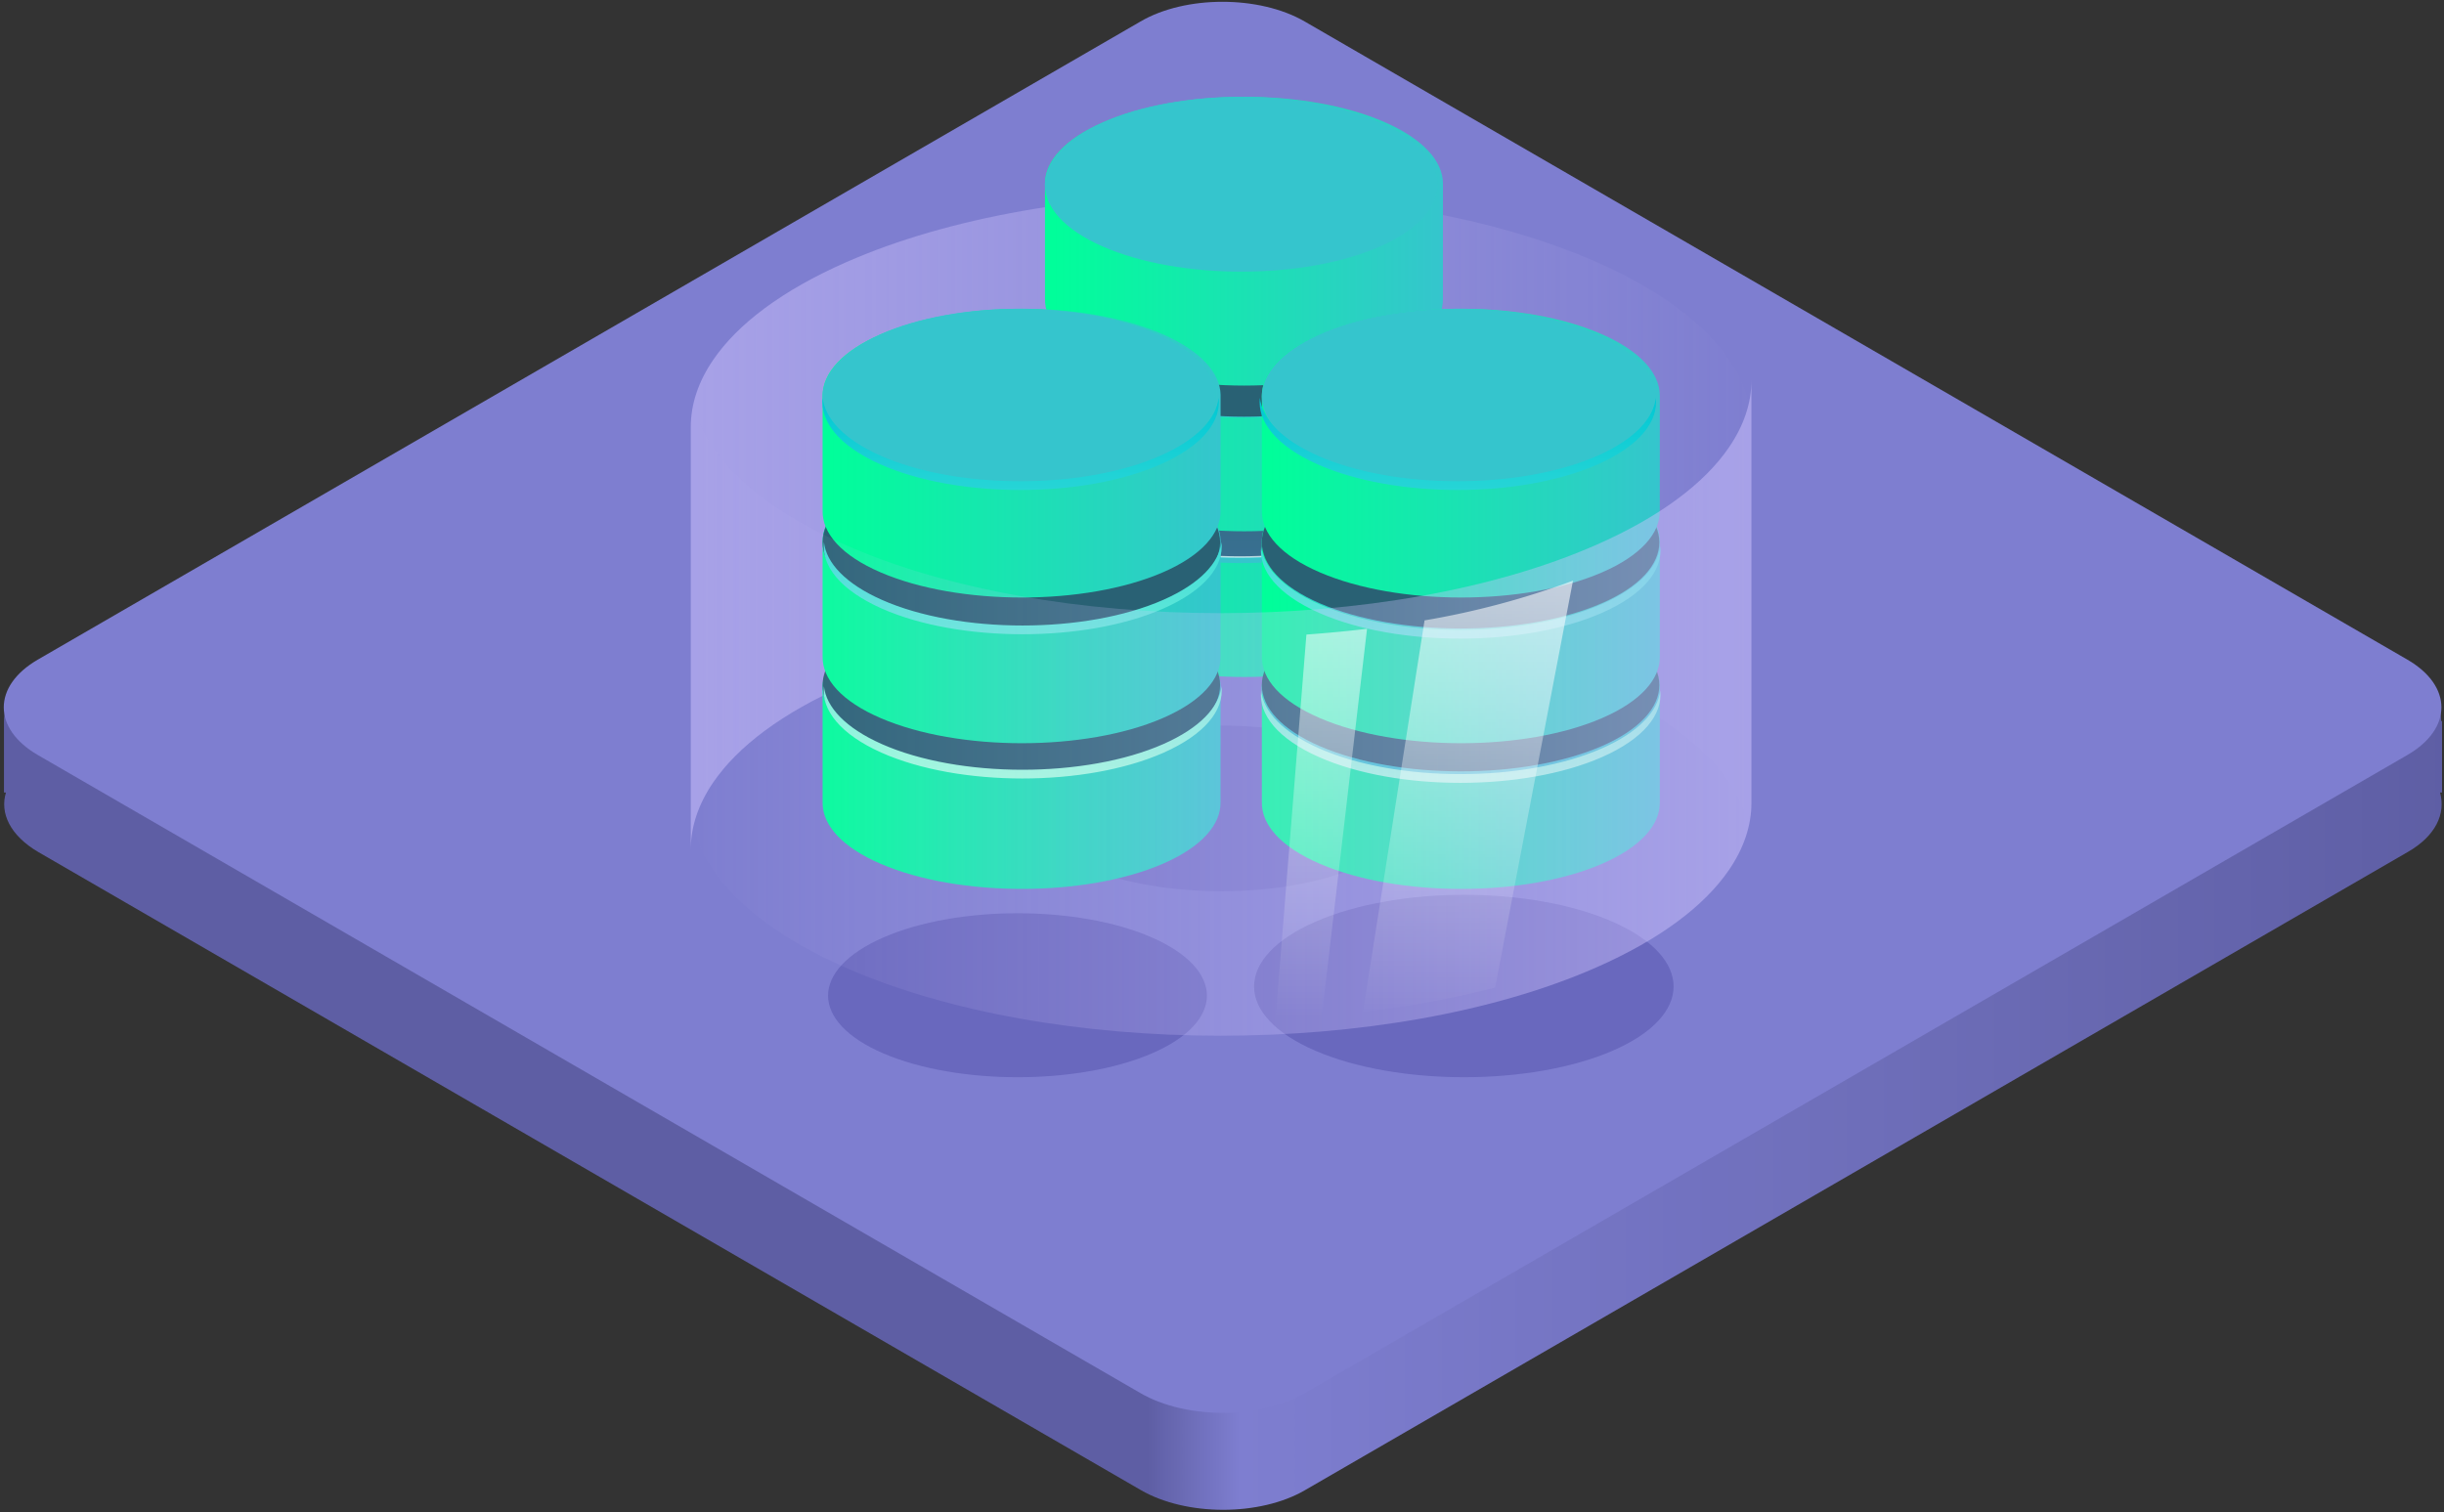 <svg xmlns="http://www.w3.org/2000/svg" width="559" height="346"><rect width="100%" height="100%" fill="#333333" stroke="none"/><defs><linearGradient id="a" x1="46.945%" x2="99.961%" y1="49.999%" y2="49.999%"><stop offset="0%" stop-color="#6161AA"/><stop offset="7.052%" stop-color="#8282D8"/><stop offset="100%" stop-color="#6161AA"/></linearGradient><linearGradient id="b" x1=".008%" x2="99.986%" y1="49.993%" y2="49.993%"><stop offset="0%" stop-color="#8282D8"/><stop offset="40.32%" stop-color="#8282D8"/></linearGradient><linearGradient id="c" x1="0%" y1="50%" y2="50%"><stop offset="0%" stop-color="#D0C4FF" stop-opacity="0"/><stop offset="100%" stop-color="#D0C4FF"/></linearGradient><linearGradient id="d" x1="-.009%" x2="99.997%" y1="49.986%" y2="49.986%"><stop offset="0%" stop-color="#0F9"/><stop offset="100%" stop-color="#35C5CD"/></linearGradient><linearGradient id="e" x1="17642%" x2="17642%" y1="20470%" y2="14722%"><stop offset="0%" stop-color="#0F9"/><stop offset="100%" stop-color="#35C5CD"/></linearGradient><linearGradient id="f" x1="50%" x2="50%" y1="99.998%" y2=".013%"><stop offset="0%" stop-color="#3D386B"/><stop offset="100%" stop-color="#211E39"/></linearGradient><linearGradient id="g" x1="49.999%" x2="49.999%" y1="99.931%" y2="-.137%"><stop offset="0%" stop-color="#FFF"/><stop offset="100%" stop-color="#FFF" stop-opacity="0"/></linearGradient><linearGradient id="h" x1=".02%" x2="99.891%" y1="50.003%" y2="50.003%"><stop offset="0%" stop-color="#0F9"/><stop offset="100%" stop-color="#35C5CD"/></linearGradient><linearGradient id="i" x1="17642%" x2="17642%" y1="15677%" y2="9928%"><stop offset="0%" stop-color="#0F9"/><stop offset="100%" stop-color="#35C5CD"/></linearGradient><linearGradient id="j" x1="17642%" x2="17642%" y1="15677%" y2="9928%"><stop offset="0%" stop-color="#3D386B"/><stop offset="100%" stop-color="#211E39"/></linearGradient><linearGradient id="k" x1="17642%" x2="17642%" y1="15704%" y2="12791%"><stop offset="0%" stop-color="#FFF"/><stop offset="100%" stop-color="#FFF" stop-opacity="0"/></linearGradient><linearGradient id="l" x1="17642%" x2="17642%" y1="10883%" y2="5135%"><stop offset="0%" stop-color="#0F9"/><stop offset="100%" stop-color="#35C5CD"/></linearGradient><linearGradient id="m" x1="17642%" x2="17642%" y1="10911%" y2="7998%"><stop offset="0%" stop-color="#FFF"/><stop offset="100%" stop-color="#FFF" stop-opacity="0"/></linearGradient><linearGradient id="n" x1="10642%" x2="10642%" y1="27566%" y2="21818%"><stop offset="0%" stop-color="#0F9"/><stop offset="100%" stop-color="#35C5CD"/></linearGradient><linearGradient id="o" x1="10642%" x2="10642%" y1="27566%" y2="21818%"><stop offset="0%" stop-color="#3D386B"/><stop offset="100%" stop-color="#211E39"/></linearGradient><linearGradient id="p" x1="10642%" x2="10642%" y1="27594%" y2="24681%"><stop offset="0%" stop-color="#FFF"/><stop offset="100%" stop-color="#FFF" stop-opacity="0"/></linearGradient><linearGradient id="q" x1="10642%" x2="10642%" y1="22773%" y2="17025%"><stop offset="0%" stop-color="#0F9"/><stop offset="100%" stop-color="#35C5CD"/></linearGradient><linearGradient id="r" x1="10642%" x2="10642%" y1="22773%" y2="17025%"><stop offset="0%" stop-color="#3D386B"/><stop offset="100%" stop-color="#211E39"/></linearGradient><linearGradient id="s" x1="10642%" x2="10642%" y1="22801%" y2="19888%"><stop offset="0%" stop-color="#FFF"/><stop offset="100%" stop-color="#FFF" stop-opacity="0"/></linearGradient><linearGradient id="t" x1="10642%" x2="10642%" y1="17979%" y2="12231%"><stop offset="0%" stop-color="#0F9"/><stop offset="100%" stop-color="#35C5CD"/></linearGradient><linearGradient id="u" x1="10642%" x2="10642%" y1="18007%" y2="15094%"><stop offset="0%" stop-color="#FFF"/><stop offset="100%" stop-color="#FFF" stop-opacity="0"/></linearGradient><linearGradient id="v" x1="24642%" x2="24642%" y1="27566%" y2="21818%"><stop offset="0%" stop-color="#0F9"/><stop offset="100%" stop-color="#35C5CD"/></linearGradient><linearGradient id="w" x1="24642%" x2="24642%" y1="27566%" y2="21818%"><stop offset="0%" stop-color="#3D386B"/><stop offset="100%" stop-color="#211E39"/></linearGradient><linearGradient id="x" x1="24642%" x2="24642%" y1="27594%" y2="24681%"><stop offset="0%" stop-color="#FFF"/><stop offset="100%" stop-color="#FFF" stop-opacity="0"/></linearGradient><linearGradient id="y" x1="24642%" x2="24642%" y1="22773%" y2="17025%"><stop offset="0%" stop-color="#0F9"/><stop offset="100%" stop-color="#35C5CD"/></linearGradient><linearGradient id="z" x1="24642%" x2="24642%" y1="22773%" y2="17025%"><stop offset="0%" stop-color="#3D386B"/><stop offset="100%" stop-color="#211E39"/></linearGradient><linearGradient id="A" x1="24642%" x2="24642%" y1="22801%" y2="19888%"><stop offset="0%" stop-color="#FFF"/><stop offset="100%" stop-color="#FFF" stop-opacity="0"/></linearGradient><linearGradient id="B" x1="24642%" x2="24642%" y1="17979%" y2="12231%"><stop offset="0%" stop-color="#0F9"/><stop offset="100%" stop-color="#35C5CD"/></linearGradient><linearGradient id="C" x1="49.986%" x2="49.986%" y1="99.994%" y2="-.039%"><stop offset="0%" stop-color="#A6FFDC"/><stop offset="100%" stop-color="#00C8D4"/></linearGradient><linearGradient id="D" x1="24642%" x2="24642%" y1="18007%" y2="15094%"><stop offset="0%" stop-color="#FFF"/><stop offset="100%" stop-color="#FFF" stop-opacity="0"/></linearGradient><linearGradient id="E" x1="49.941%" x2="49.941%" y1="100%" y2="0%"><stop offset="0%" stop-color="#FFF" stop-opacity="0"/><stop offset="100%" stop-color="#FFF"/></linearGradient></defs><g fill="none"><g opacity=".95"><path fill="url(#a)" d="M558.363 164.966c0-3.925-2.55-7.851-7.739-10.864L298.437 8.125c-10.379-6.025-27.313-6.025-37.6 0L8.648 154.102C3.459 157.115.91 161.041.91 164.966v16.342h.456c-1.457 4.747 1.001 9.86 7.374 13.602l252.187 145.978c10.38 6.025 27.313 6.025 37.6 0L550.716 194.91c6.373-3.651 8.74-8.764 7.375-13.602h.455v-16.342h-.182z"/><path fill="url(#b)" d="M8.649 150.907c-10.379 6.025-10.379 15.794 0 21.82l252.187 145.976c10.38 6.026 27.313 6.026 37.6 0l252.188-145.977c10.379-6.025 10.379-15.794 0-21.819L298.437 4.93c-10.379-6.026-27.313-6.026-37.6 0L8.648 150.907z"/></g><path fill="#15117C" d="M248.32 198.406c-17.092-7.316-17.092-19.39 0-26.836 17.093-7.446 44.982-7.446 62.01 0 17.03 7.445 17.008 19.52 0 26.836-17.007 7.316-44.917 7.316-62.01 0z" opacity=".1"/><path fill="#15117C" d="M202.082 241.01c-16.91-7.24-16.91-19.188 0-26.556 16.909-7.368 44.497-7.368 61.343 0 16.845 7.368 16.824 19.317 0 26.556-16.824 7.24-44.427 7.247-61.343 0z" opacity=".2"/><path fill="url(#c)" d="M5.117 134.407c5.572 8.161 15.62 15.863 30.221 22.314 47.118 20.816 124.415 20.816 171.74 0 14.68-6.451 24.798-14.153 30.378-22.314 3.42-5.002 5.138-10.175 5.138-15.348V22.383c0 5.173-1.718 10.346-5.138 15.348-5.58 8.161-15.678 15.856-30.379 22.314-47.353 20.816-124.65 20.816-171.739 0C20.737 53.615 10.69 45.92 5.117 37.758 1.71 32.757 0 27.583 0 22.383v96.683c0 5.145 1.71 10.34 5.117 15.34z" opacity=".505" transform="rotate(-180 200.297 108.358)"/><path fill="#15117C" d="M300.88 240.398c-18.723-8.052-18.723-21.343 0-29.538 18.725-8.195 49.275-8.195 67.928 0 18.654 8.195 18.63 21.486 0 29.538-18.63 8.053-49.203 8.06-67.927 0z" opacity=".2"/><path fill="url(#d)" d="M172.037 86.52c-.1-5.015-4.515-10.038-13.257-13.876-17.678-7.768-46.653-7.768-64.446 0-8.785 3.838-13.227 8.86-13.32 13.883-.044 2.064.035 24.526 0 26.507-.101 5.133 4.306 10.258 13.32 14.117 17.764 7.637 46.768 7.637 64.446 0 8.936-3.86 13.357-8.984 13.257-14.117-.043-1.988.036-24.43 0-26.514z" transform="translate(158 22)"/><path fill="url(#e)" d="M94.142 101.028c-17.523-7.723-17.523-20.463 0-28.318 17.523-7.856 46.133-7.856 63.57 0 17.438 7.855 17.438 20.595 0 28.318-17.437 7.724-46.047 7.717-63.57 0z" transform="translate(158 22)"/><path fill="url(#f)" d="M13.313 34.055C-4.43 26.4-4.43 13.772 13.313 5.986c17.743-7.786 46.713-7.786 64.37 0 17.658 7.786 17.658 20.414 0 28.07-17.657 7.654-46.627 7.647-64.37 0z" opacity=".6" transform="translate(239 87.606)"/><path fill="url(#g)" d="M45.844 20c-11.598 0-23.203-1.86-32.057-5.58C5.202 10.807.477 5.953.477.753h.468c0 5.074 4.64 9.82 13.076 13.367 17.575 7.387 46.093 7.387 63.582 0C86.096 10.533 90.715 5.727 90.616.593h.469c.106 5.267-4.598 10.18-13.247 13.84C69.033 18.127 57.442 20 45.844 20z" opacity=".7" transform="translate(237.744 107.606)"/><path fill="url(#h)" d="M172.037 53.187c-.1-5.016-4.515-10.038-13.257-13.877-17.678-7.767-46.653-7.767-64.446 0-8.785 3.84-13.227 8.861-13.32 13.883-.044 2.064.035 24.527 0 26.508-.101 5.132 4.306 10.258 13.32 14.117 17.764 7.637 46.768 7.637 64.446 0 8.936-3.86 13.357-8.985 13.257-14.117-.043-1.981.036-24.395 0-26.514z" transform="translate(158 22)"/><path fill="url(#i)" d="M94.142 67.693c-17.523-7.723-17.523-20.462 0-28.317s46.133-7.855 63.57 0c17.438 7.855 17.438 20.594 0 28.317-17.437 7.723-46.047 7.723-63.57 0z" transform="translate(158 22)"/><path fill="url(#j)" d="M13.313 34.097c-17.743-7.656-17.743-20.283 0-28.07 17.743-7.786 46.713-7.786 64.37 0 17.658 7.787 17.658 20.414 0 28.07-17.657 7.655-46.627 7.655-64.37 0z" opacity=".6" transform="translate(239 55.485)"/><path fill="url(#k)" d="M45.844 20c-11.598 0-23.203-1.86-32.057-5.58C5.202 10.807.477 5.953.477.753h.468c0 5.074 4.64 9.82 13.076 13.367 17.575 7.387 46.093 7.387 63.582 0C86.096 10.533 90.715 5.727 90.616.593h.469c.106 5.267-4.598 10.18-13.247 13.84C69.033 18.167 57.442 20 45.844 20z" opacity=".7" transform="translate(237.744 74.273)"/><path fill="url(#h)" d="M172.037 19.855c-.1-5.016-4.514-10.038-13.255-13.877-17.675-7.768-46.645-7.768-64.435 0-8.791 3.825-13.233 8.848-13.334 13.877-.043 2.064.036 24.529 0 26.51-.1 5.133 4.306 10.26 13.32 14.12 17.76 7.636 46.76 7.636 64.435 0 8.935-3.86 13.355-8.987 13.255-14.12-.03-1.988.05-24.446.014-26.51z" transform="translate(158 22)"/><path fill="url(#l)" d="M94.142 34.36c-17.523-7.723-17.523-20.462 0-28.317s46.133-7.855 63.57 0c17.438 7.855 17.438 20.594 0 28.316-17.437 7.723-46.047 7.723-63.57 0z" transform="translate(158 22)"/><path fill="url(#m)" d="M45.844 19.407c-11.598 0-23.203-1.86-32.057-5.58C5.202 10.213.477 5.36.477.16h.468c0 5.073 4.64 9.82 13.076 13.367 17.575 7.386 46.093 7.386 63.582 0C86.096 9.933 90.715 5.127 90.616 0h.469c.106 5.267-4.598 10.18-13.247 13.84-8.805 3.707-20.396 5.567-31.994 5.567z" opacity=".7" transform="translate(237.744 42.152)"/><path fill="url(#h)" d="M121.177 135.007c-.101-5.016-4.514-10.039-13.255-13.878-17.675-7.768-46.646-7.768-64.436 0-8.79 3.84-13.233 8.862-13.333 13.878-.043 2.064.036 24.529 0 26.51-.1 5.133 4.306 10.259 13.319 14.119 17.761 7.637 46.76 7.637 64.436 0 8.934-3.86 13.355-8.986 13.254-14.119-.029-1.981.05-24.425.015-26.51z" transform="translate(158 22)"/><path fill="url(#n)" d="M43.282 149.511c-17.523-7.723-17.523-20.462 0-28.317 17.522-7.855 46.132-7.855 63.57 0 17.438 7.855 17.438 20.594 0 28.317-17.438 7.723-46.048 7.723-63.57 0z" transform="translate(158 22)"/><path fill="url(#o)" d="M13.313 34.028c-17.743-7.656-17.743-20.283 0-28.07 17.743-7.786 46.713-7.786 64.37 0 17.658 7.787 17.658 20.414 0 28.07-17.657 7.655-46.627 7.655-64.37 0z" opacity=".6" transform="translate(188.14 136.697)"/><path fill="url(#p)" d="M45.844 19.96c-11.598 0-23.203-1.86-32.057-5.58C5.202 10.767.477 5.913.477.713h.468c0 5.074 4.64 9.82 13.076 13.367 17.575 7.387 46.093 7.387 63.582 0C86.096 10.493 90.715 5.687 90.616.553h.469c.106 5.267-4.598 10.18-13.247 13.84-8.805 3.707-20.396 5.567-31.994 5.567z" opacity=".7" transform="translate(188.14 156.09)"/><path fill="url(#h)" d="M121.177 101.671c-.101-5.015-4.514-10.037-13.255-13.876-17.675-7.767-46.646-7.767-64.436 0-8.79 3.839-13.233 8.861-13.333 13.883-.043 2.064.036 24.526 0 26.508-.1 5.132 4.306 10.257 13.319 14.117 17.761 7.636 46.76 7.636 64.436 0 8.934-3.86 13.355-8.985 13.254-14.117-.029-1.982.05-24.423.015-26.515z" transform="translate(158 22)"/><path fill="url(#q)" d="M43.282 116.18c-17.523-7.723-17.523-20.463 0-28.319 17.522-7.855 46.132-7.855 63.57 0 17.438 7.856 17.438 20.596 0 28.319-17.438 7.723-46.048 7.716-63.57 0z" transform="translate(158 22)"/><path fill="url(#r)" d="M13.313 34.076c-17.743-7.655-17.743-20.283 0-28.07 17.743-7.785 46.713-7.785 64.37 0 17.658 7.787 17.658 20.415 0 28.07-17.657 7.655-46.627 7.648-64.37 0z" opacity=".6" transform="translate(188.14 103.97)"/><path fill="url(#s)" d="M45.844 20c-11.598 0-23.203-1.86-32.057-5.58C5.202 10.807.477 5.953.477.753h.468c0 5.074 4.64 9.82 13.076 13.367 17.575 7.387 46.093 7.387 63.582 0C86.096 10.533 90.715 5.727 90.616.593h.469c.106 5.267-4.598 10.18-13.247 13.84C69.033 18.147 57.442 20 45.844 20z" opacity=".7" transform="translate(188.14 123.364)"/><path fill="url(#h)" d="M121.177 68.34c-.101-5.016-4.514-10.038-13.255-13.878-17.675-7.768-46.646-7.768-64.436 0-8.79 3.805-13.233 8.828-13.333 13.878-.043 2.064.036 24.529 0 26.51-.1 5.133 4.306 10.26 13.319 14.119 17.761 7.637 46.76 7.637 64.436 0 8.934-3.86 13.355-8.986 13.254-14.119-.029-2.009.05-24.446.015-26.51z" transform="translate(158 22)"/><path fill="url(#t)" d="M43.282 82.844c-17.523-7.722-17.523-20.461 0-28.316 17.522-7.855 46.132-7.855 63.57 0 17.438 7.855 17.438 20.594 0 28.316-17.438 7.723-46.048 7.723-63.57 0z" transform="translate(158 22)"/><path fill="url(#u)" d="M45.844 19.97c-11.598 0-23.203-1.91-32.057-5.728C5.202 10.534.477 5.552.477.215h.468c0 5.207 4.64 10.08 13.076 13.72 17.575 7.581 46.093 7.581 63.582 0C86.096 10.253 90.715 5.32 90.616.05h.469c.106 5.406-4.598 10.449-13.247 14.205-8.805 3.805-20.396 5.714-31.994 5.714z" opacity=".7" transform="translate(188.14 90.636)"/><path fill="url(#h)" d="M221.638 135.005c-.1-5.016-4.514-10.038-13.256-13.877-17.677-7.767-46.651-7.767-64.443 0-8.785 3.84-13.228 8.861-13.321 13.884-.043 2.064.036 24.526 0 26.507-.1 5.132 4.306 10.258 13.32 14.117 17.764 7.637 46.767 7.637 64.444 0 8.935-3.86 13.356-8.985 13.256-14.117-.036-1.988.043-24.43 0-26.514z" transform="translate(158 22)"/><path fill="url(#v)" d="M143.747 149.511c-17.523-7.723-17.523-20.462 0-28.317 17.522-7.855 46.132-7.855 63.57 0 17.438 7.855 17.438 20.594 0 28.317-17.438 7.723-46.048 7.723-63.57 0z" transform="translate(158 22)"/><path fill="url(#w)" d="M13.313 34.028c-17.743-7.656-17.743-20.283 0-28.07 17.743-7.786 46.713-7.786 64.37 0 17.658 7.787 17.658 20.414 0 28.07-17.657 7.655-46.627 7.655-64.37 0z" opacity=".6" transform="translate(288.605 136.697)"/><path fill="url(#x)" d="M45.844 19.96c-11.598 0-23.203-1.86-32.057-5.58C5.202 10.767.477 5.913.477.713h.468c0 5.074 4.64 9.82 13.076 13.367 17.575 7.387 46.093 7.387 63.582 0C86.096 10.493 90.715 5.687 90.616.553h.469c.106 5.267-4.598 10.18-13.247 13.84-8.812 3.707-20.396 5.567-31.994 5.567z" opacity=".7" transform="translate(287.349 156.09)"/><path fill="url(#h)" d="M221.638 101.671c-.1-5.015-4.514-10.037-13.256-13.876-17.677-7.767-46.651-7.767-64.443 0-8.785 3.839-13.228 8.861-13.321 13.883-.043 2.064.036 24.526 0 26.508-.1 5.132 4.306 10.257 13.32 14.117 17.764 7.636 46.767 7.636 64.444 0 8.935-3.86 13.356-8.985 13.256-14.117-.036-1.982.043-24.423 0-26.515z" transform="translate(158 22)"/><path fill="url(#y)" d="M143.747 116.18c-17.523-7.723-17.523-20.463 0-28.319 17.522-7.855 46.132-7.855 63.57 0 17.438 7.856 17.438 20.596 0 28.319-17.438 7.723-46.048 7.716-63.57 0z" transform="translate(158 22)"/><path fill="url(#z)" d="M13.313 34.076c-17.743-7.655-17.743-20.283 0-28.07 17.743-7.785 46.713-7.785 64.37 0 17.658 7.787 17.658 20.415 0 28.07-17.657 7.655-46.627 7.648-64.37 0z" opacity=".6" transform="translate(288.605 103.97)"/><path fill="url(#A)" d="M45.844 20c-11.598 0-23.203-1.86-32.057-5.58C5.202 10.807.477 5.953.477.753h.468c0 5.074 4.64 9.82 13.076 13.367 17.575 7.387 46.093 7.387 63.582 0C86.096 10.533 90.715 5.727 90.616.593h.469c.106 5.267-4.598 10.18-13.247 13.84C69.026 18.147 57.442 20 45.844 20z" opacity=".7" transform="translate(287.349 123.364)"/><path fill="url(#h)" d="M221.638 68.34c-.1-5.016-4.514-10.038-13.255-13.878-17.676-7.768-46.648-7.768-64.438 0-8.784 3.805-13.227 8.828-13.327 13.878-.043 2.064.036 24.529 0 26.51-.1 5.133 4.306 10.26 13.32 14.119 17.762 7.637 46.762 7.637 64.438 0 8.935-3.86 13.355-8.986 13.255-14.119-.029-2.009.05-24.446.007-26.51z" transform="translate(158 22)"/><path fill="url(#B)" d="M143.747 82.844c-17.523-7.722-17.523-20.461 0-28.316 17.522-7.855 46.132-7.855 63.57 0 17.438 7.855 17.438 20.594 0 28.316-17.438 7.723-46.048 7.723-63.57 0z" transform="translate(158 22)"/><path fill="url(#B)" d="M144.142 83.208c-17.523-7.723-17.523-20.462 0-28.317s46.133-7.855 63.57 0c17.438 7.855 17.438 20.594 0 28.317-17.437 7.723-46.047 7.723-63.57 0z" transform="translate(158 22)"/><path fill="url(#C)" d="M220.725 69c.612 5.458-3.793 11.025-13.215 15.208-17.695 7.855-46.587 7.855-64.196 0-9.377-4.183-13.76-9.75-13.151-15.208.535 4.796 4.918 9.535 13.151 13.208 17.61 7.855 46.5 7.855 64.196 0 8.272-3.673 12.677-8.412 13.215-13.208zm1 34c.617 5.458-3.823 11.025-13.32 15.208-17.833 7.855-46.952 7.855-64.7 0-9.45-4.183-13.868-9.75-13.254-15.208.539 4.796 4.957 9.535 13.254 13.208 17.748 7.855 46.867 7.855 64.7 0 8.339-3.673 12.778-8.412 13.32-13.208zm0 33c.617 5.458-3.823 11.025-13.32 15.208-17.833 7.855-46.952 7.855-64.7 0-9.45-4.183-13.868-9.75-13.254-15.208.539 4.796 4.957 9.535 13.254 13.208 17.748 7.855 46.867 7.855 64.7 0 8.339-3.673 12.778-8.412 13.32-13.208zm-101-67c.612 5.458-3.793 11.025-13.215 15.208-17.695 7.855-46.587 7.855-64.196 0-9.377-4.183-13.76-9.75-13.151-15.208.535 4.796 4.918 9.535 13.151 13.208 17.61 7.855 46.5 7.855 64.196 0 8.272-3.673 12.677-8.412 13.215-13.208zm.66 33c.615 5.458-3.809 11.025-13.27 15.208-17.768 7.855-46.778 7.855-64.46 0-9.414-4.183-13.816-9.75-13.204-15.208.537 4.796 4.938 9.535 13.205 13.208 17.681 7.855 46.691 7.855 64.46 0 8.306-3.673 12.73-8.412 13.269-13.208zm0 33c.615 5.458-3.809 11.025-13.27 15.208-17.768 7.855-46.778 7.855-64.46 0-9.414-4.183-13.816-9.75-13.204-15.208.537 4.796 4.938 9.535 13.205 13.208 17.681 7.855 46.691 7.855 64.46 0 8.306-3.673 12.73-8.412 13.269-13.208z" transform="translate(158 22)"/><path fill="url(#D)" d="M46.012 19.919c-11.689 0-23.385-1.91-32.31-5.727C5.05 10.482.288 5.502.288.164H.76c0 5.207 4.677 10.08 13.179 13.72 17.713 7.581 46.456 7.581 64.082 0C86.581 10.202 91.236 5.269 91.136 0h.472c.108 5.406-4.634 10.449-13.35 14.205C69.376 18.01 57.7 19.92 46.012 19.92z" opacity=".7" transform="translate(289.349 90.636)"/><path fill="url(#c)" d="M5.117 112.024c5.572 8.161 15.62 15.863 30.221 22.314 47.118 20.816 124.415 20.816 171.74 0 14.68-6.451 24.798-14.153 30.378-22.314 3.42-5.002 5.138-10.175 5.138-15.348V0c0 5.173-1.718 10.346-5.138 15.348-5.58 8.161-15.678 15.856-30.379 22.314-47.353 20.816-124.65 20.816-171.739 0-14.601-6.43-24.649-14.125-30.221-22.287C1.71 10.374 0 5.201 0 0v96.683c0 5.146 1.71 10.34 5.117 15.34z" opacity=".505" transform="translate(158 87)"/><path fill="url(#E)" d="M20 98.66a228.652 228.652 0 0 0 30.227-5.55L68.035 0a187.874 187.874 0 0 1-33.95 9.082L20 98.659zM7.064 12.323L0 100.248c3.556-.16 7.088-.389 10.596-.686L20.93 11c-4.577.562-9.176.974-13.866 1.324z" opacity=".6" transform="translate(291.744 132.848)"/></g></svg>